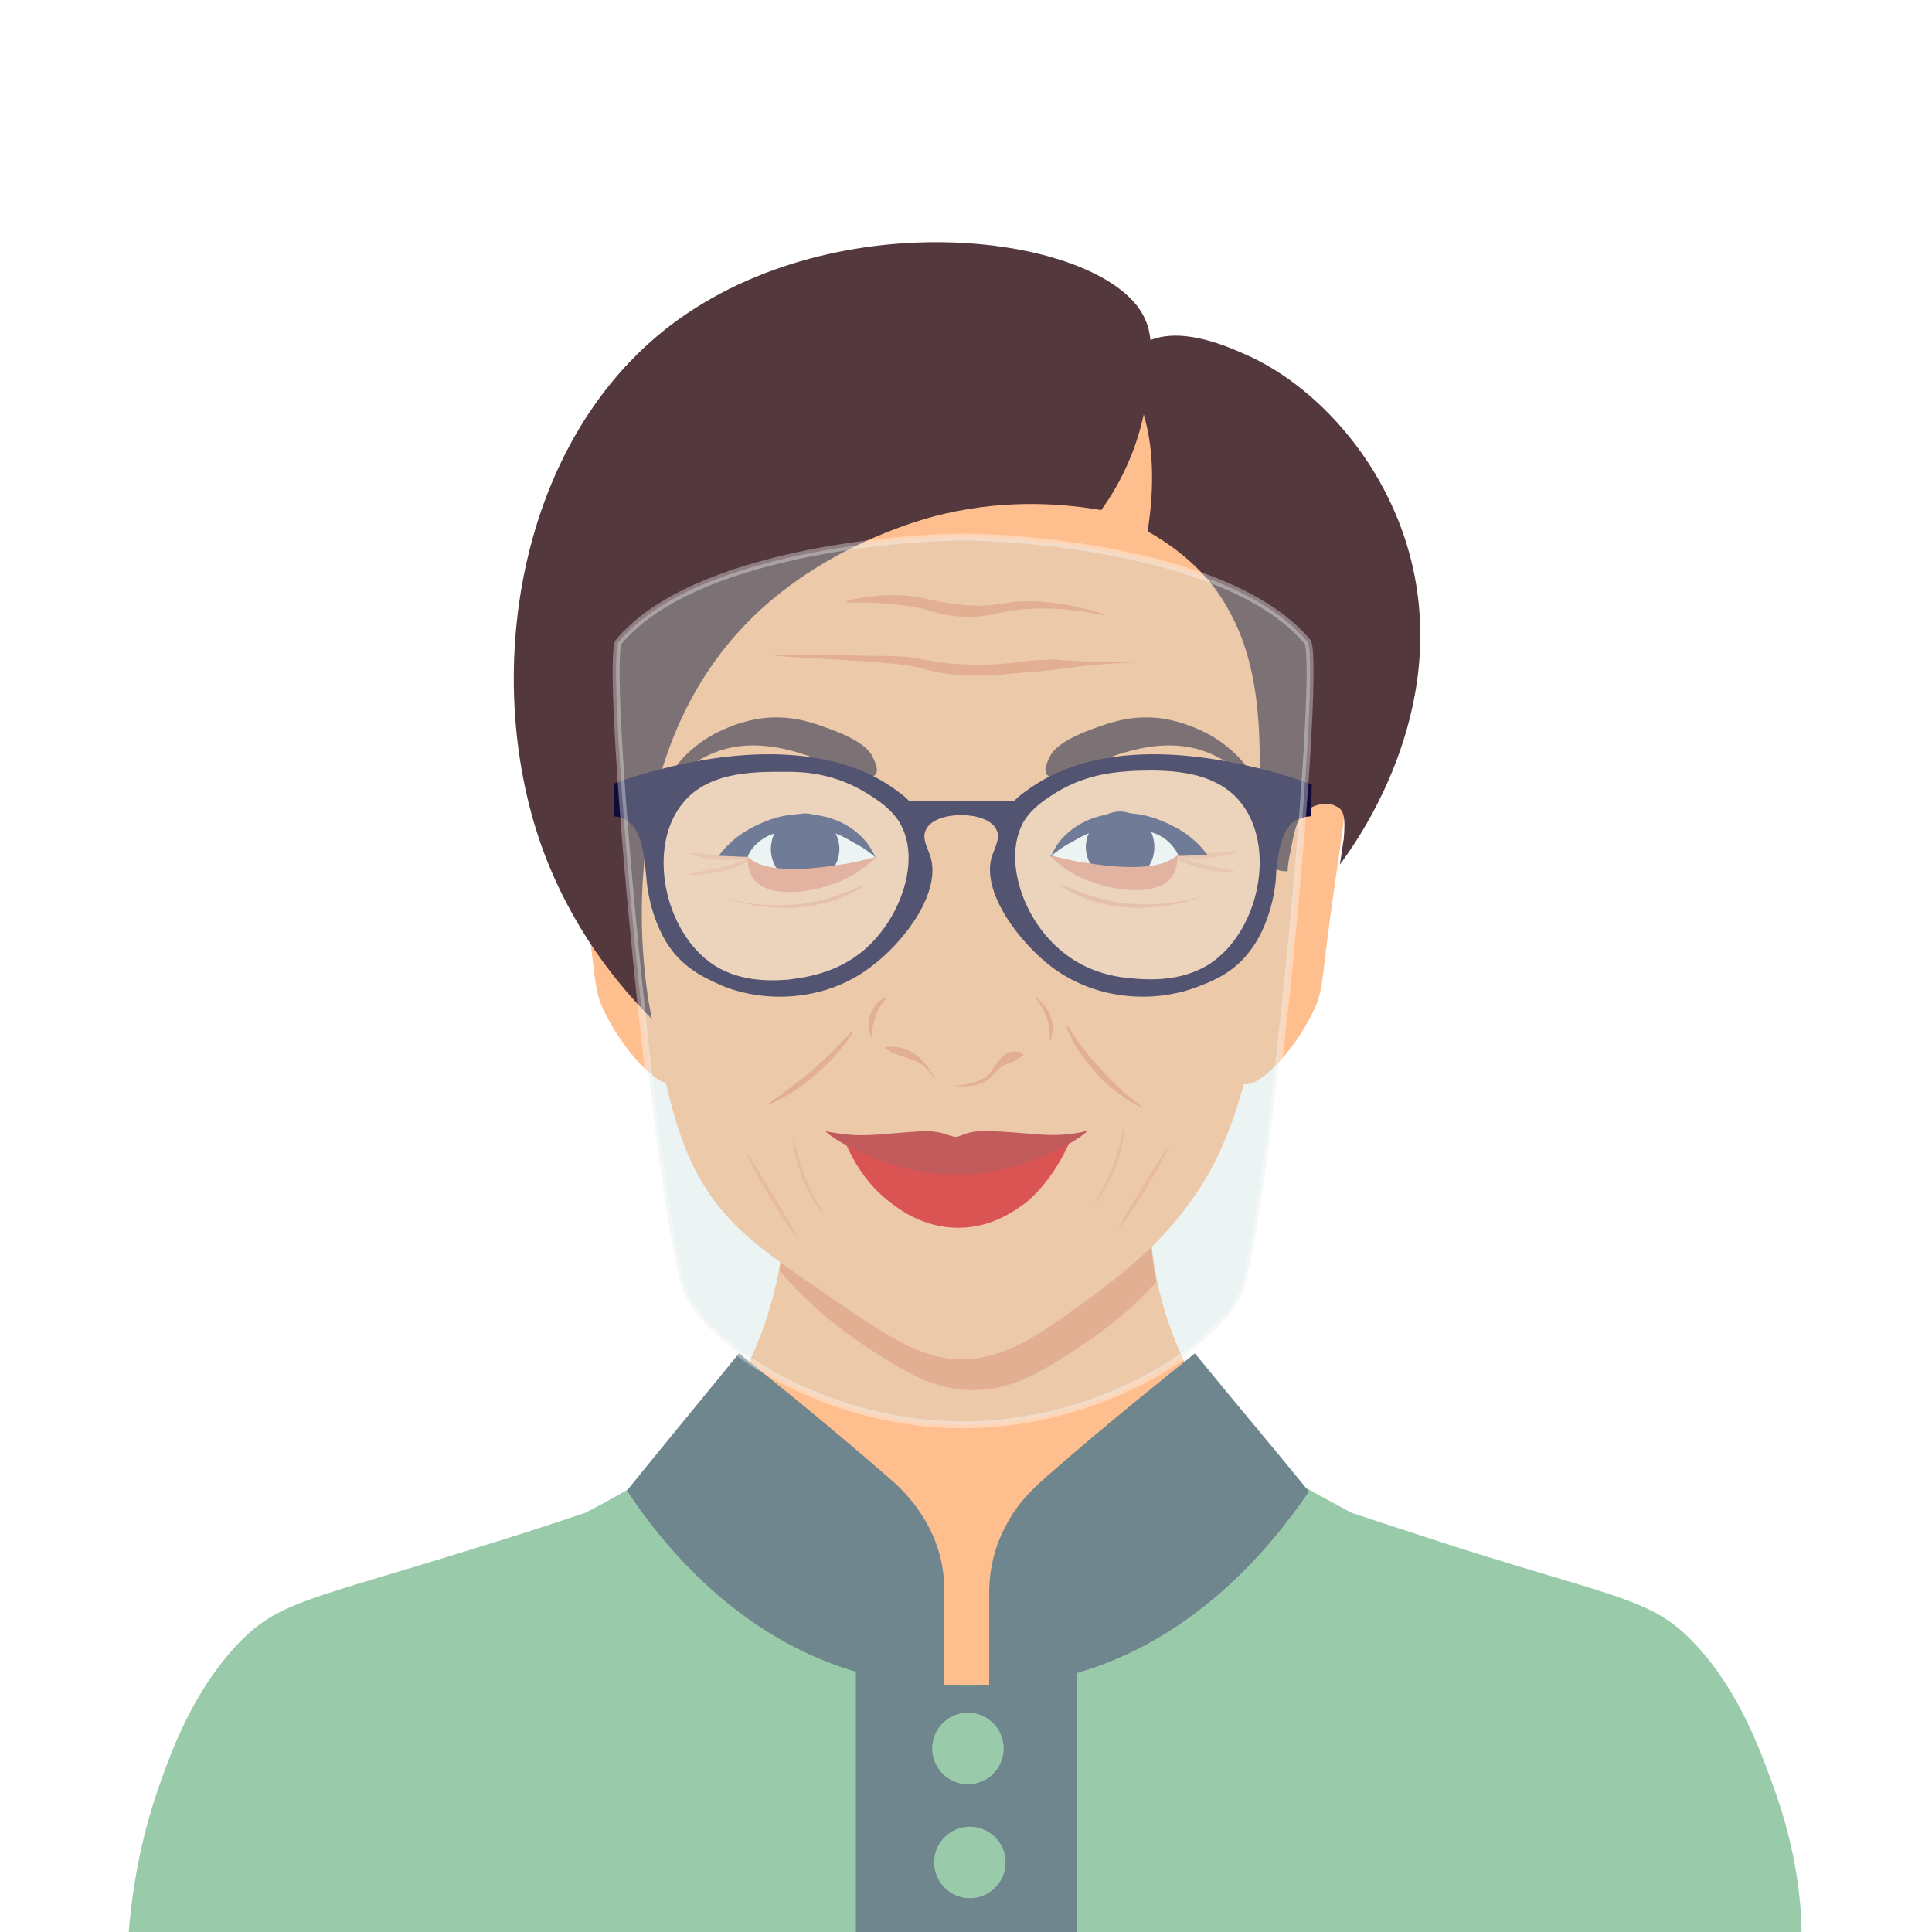 <?xml version="1.0" encoding="utf-8"?>
<!-- Generator: Adobe Illustrator 22.0.0, SVG Export Plug-In . SVG Version: 6.00 Build 0)  -->
<svg version="1.1" id="Layer_1" xmlns="http://www.w3.org/2000/svg" xmlns:xlink="http://www.w3.org/1999/xlink" x="0px" y="0px"
	 viewBox="0 0 200 200" style="enable-background:new 0 0 200 200;" xml:space="preserve">
<style type="text/css">
	.st0{fill:#FFFFFF;}
	.st1{fill:#FFBE8E;}
	.st2{fill:#99CBAB;}
	.st3{fill:#6F868F;}
	.st4{opacity:0.6;fill:#E87B55;enable-background:new    ;}
	.st5{opacity:0.5;}
	.st6{fill:#E50A0A;}
	.st7{fill:#BF1616;}
	.st8{opacity:0.61;}
	.st9{fill:#020B41;}
	.st10{fill:#E87B55;}
	.st11{fill:#53383E;}
	.st12{opacity:0.25;fill:#FFFFFF;enable-background:new    ;}
	.st13{fill:#120A39;}
	.st14{opacity:0.35;fill:#C8DCDC;stroke:#FFFFFF;stroke-width:0.718;stroke-miterlimit:10;enable-background:new    ;}
</style>
<rect class="st0" width="200" height="200"/>
<g>
	<g>
		<g>
			<g>
				<path class="st1" d="M169.9,168c-1.8-1-6.7-3.5-12.7-5.6c-4.4-1.5-6-1.7-10.8-3.3c-6.8-2.3-10.2-3.5-12.8-5.2
					c-10.3-6.9-13.2-18-13.9-21.7c-1.4-7.1-0.3-13.2,0.9-17.1c-6.6-8.5-13.1-17.1-19.7-25.6c-0.3-0.4-0.6-0.7-0.8-1.1
					c-0.3,0.4-0.6,0.7-0.8,1.1c-6.6,8.5-13.1,17.1-19.7,25.6c1.2,3.9,2.3,10,0.9,17.1c-0.8,3.8-3.6,14.8-13.9,21.7
					c-2.6,1.7-6,2.9-12.8,5.2c-4.6,1.5-6.3,1.7-10.8,3.3c-6,2.1-10.4,4.4-11.5,5c-11.1,6.2-14.6,24.9-15.3,29
					c55.9-0.1,111.9-0.2,167.8-0.3C183.4,190.9,180.7,174.3,169.9,168z"/>
				<g>
					<path class="st2" d="M183.6,185c-1.3-3.6-3.6-10.2-8.5-15.2c-4.1-4.2-7.7-4.4-24.2-9.6c-4.3-1.4-8-2.6-11-3.6
						c-2.6-1.4-4.8-2.6-6.5-3.6c-2,4.3-4.8,8.2-8.2,11.4c-1.4,1.3-5.4,4.9-11.6,7.4c-5.4,2.2-9.9,2.6-11,2.6c-0.7,0-2.5,0.1-4.9,0
						c-2.7-0.2-6.7-0.8-11.4-2.7c-2.8-1.1-7.1-3.3-11.4-7.4c-3.3-3.1-6.1-6.9-8.1-11.2c-1.6,1-3.7,2.2-6.2,3.5
						c-3,1-6.9,2.3-11.5,3.7c-16.7,5.2-20.2,5.5-24.2,9.6c-4.9,5-7.2,11.5-8.5,15.2c-2.1,6-2.8,11.5-3.1,15.2
						c57.7,0,115.5,0,173.2,0C186.5,196.5,185.8,191,183.6,185z"/>
					<g>
						<path class="st3" d="M111.5,200.2H88.6c0-9.1,0-18.3,0-27.4c2.8,0.8,6.8,1.7,11.7,1.7c4.7,0,8.5-0.9,11.2-1.7
							C111.5,181.9,111.5,191.1,111.5,200.2z"/>
						<circle class="st2" cx="100.2" cy="181" r="3.7"/>
						<circle class="st2" cx="100.4" cy="192.8" r="3.7"/>
					</g>
					<path class="st3" d="M96,157.8c-1.3-2.4-3-4-4.2-5c-6.3-5.5-12.7-10.6-15.3-12.7c-3.9,4.8-7.8,9.5-11.6,14.2
						c3.3,5,11.9,16.4,26.3,19.4c2.3,0.5,4.5,0.7,6.5,0.7c0-3.2,0-6.4,0-9.6C97.8,163.4,97.6,160.7,96,157.8z"/>
					<path class="st3" d="M104.2,157.8c1.3-2.5,3.1-4,4.2-5c6.4-5.6,12.7-10.6,15.3-12.7c3.9,4.8,7.9,9.5,11.8,14.3
						c-3.4,5-12.1,16.4-26.5,19.4c-2.3,0.5-4.5,0.7-6.6,0.7c0-3.2,0-6.4,0-9.6C102.4,163.4,102.6,160.7,104.2,157.8z"/>
				</g>
				<path class="st4" d="M80.9,123.2c0.1,1.2,0.2,2.5,0.2,3.9c0,1.6-0.2,3.1-0.4,4.4c1.7,2.1,4.6,5,8.8,7.8
					c4.1,2.7,7.1,4.6,11.3,4.6c4.3,0,7.5-2.2,11.6-4.9c3.4-2.3,5.8-4.6,7.3-6.3c-0.2-1.1-0.4-2.3-0.5-3.6c-0.2-2.5-0.1-4.8,0.2-6.7
					c-3.9,1.6-10.3,3.6-18.4,3.9C92.1,126.5,85,124.6,80.9,123.2z"/>
			</g>
			<g>
				<path class="st1" d="M65.2,84.1c-1.5-1.8-4.1-3-5.3-2c-1,0.9-0.5,2.9,0.4,9.3c1.5,10.3,1.1,11,2.3,13.4c2,4.1,5.9,8.3,7.5,7.3
					c2-1.2-1.9-9-2.8-22C67.1,89,66.9,86.2,65.2,84.1z"/>
				<path class="st1" d="M133.3,84.1c1.5-1.8,4.1-3,5.3-2c1,0.9,0.5,2.9-0.4,9.3c-1.5,10.3-1.1,11-2.3,13.4c-2,4.1-5.9,8.3-7.5,7.3
					c-2-1.2,1.9-9,2.8-22C131.4,89,131.6,86.2,133.3,84.1z"/>
			</g>
			<g>
				<g>
					<path class="st1" d="M122.8,125c-3.4,4.5-7,7.1-9.6,9.1c-5.5,4-9,6.6-13.7,6.6c-4.1,0-7.4-2.2-13.8-6.6c-6-4.1-9-6.2-11.6-9.6
						c-3.8-5-5.1-10.9-7.2-22.8c-0.6-3.5-2.4-7.9-1.8-13.8c0.7-6.3,0.9-10.8,0.9-14.1c0-5.8,0.1-8.7,0.1-10.3
						c0.4-10.9,14-30.2,32.8-30.2c21,0,31.4,24.1,31.9,25.3c4.4,10.5,2.7,22,2.9,28.9c0.1,6-1.5,10.3-2.4,14.2
						C128.8,112.7,127.5,118.8,122.8,125z"/>
					<g>
						<g>
							<path class="st4" d="M79.5,114.3c0.1,0.1,2.7-1,5.2-3.3c2.3-2,3.7-4.2,3.6-4.3c-0.1-0.1-1.4,1.6-4,3.9
								C81.5,113,79.5,114.2,79.5,114.3z"/>
							<path class="st4" d="M110.4,106.1c-0.1,0.1,0.7,2.2,2.4,4.2c2.4,3,5.3,4.4,5.4,4.3s-2-1.3-4.4-4.1
								C111.5,108.1,110.5,106,110.4,106.1z"/>
						</g>
						<g>
							<path class="st4" d="M79.9,67.8c0,0.2,8.7,0.5,12.5,0.9c1.1,0.1,1.7,0.2,2.2,0.3c1.8,0.4,2.6,0.8,5.4,0.9c1.1,0,2.1,0,2.9,0
								c2.8-0.3,4.3-0.3,7.2-0.7c5.6-0.8,9.8-0.6,9.8-0.7s-3.7,0.2-9-0.1c-1.7-0.1-1.6-0.2-2.5-0.1c-2.4,0-3.9,0.6-8,0.5
								c-3.7-0.1-4.6-0.6-6.6-0.8c-1.1-0.1-1.9-0.1-2.5-0.1C80.6,67.7,79.9,67.8,79.9,67.8z"/>
							<path class="st4" d="M87.6,62.3c0,0.2,2.2-0.1,5.4,0.3c3.5,0.4,3.6,1,6.2,1.2c3.5,0.3,3.8-0.7,8.1-0.8
								c4.2-0.1,7.1,0.8,7.1,0.7s-2.8-1.1-6.4-1.4c-4.2-0.3-4.4,0.7-8.5,0.3c-3.2-0.3-4-1-7.3-1C89.7,61.7,87.6,62.1,87.6,62.3z"/>
						</g>
						<g class="st5">
							<path class="st4" d="M116.4,116.3c0.1,0,0,2.1-0.9,4.5c-0.9,2.3-2.2,3.9-2.3,3.9c-0.1,0,1-1.4,1.9-3.7
								C116.2,118.3,116.3,116.3,116.4,116.3z"/>
							<path class="st4" d="M121.1,118.4c0.1,0-1,2.2-1.9,3.7c-1.5,2.6-3.3,5.1-3.4,5.1C115.7,127,121,118.3,121.1,118.4z"/>
						</g>
						<g class="st5">
							<path class="st4" d="M82.1,117.3c-0.1,0,0,2.1,0.9,4.5c0.9,2.3,2.2,3.9,2.3,3.9c0.1,0-1-1.4-1.9-3.7
								C82.3,119.3,82.1,117.3,82.1,117.3z"/>
							<path class="st4" d="M77.3,119.4c-0.1,0,1,2.2,1.9,3.7c1.5,2.6,3.3,5.1,3.4,5.1C82.7,128.1,77.5,119.4,77.3,119.4z"/>
						</g>
					</g>
					<g>
						<path class="st6" d="M110.7,118.3c-3,0.9-7,1.7-11.6,1.8c-4.7-0.1-8.6-0.9-11.6-1.8c0.6,1.3,1.9,4.1,4.7,6.2
							c0.9,0.7,3.4,2.6,7,2.6s6-1.9,7-2.6C108.7,122.4,110.1,119.6,110.7,118.3z"/>
						<path class="st7" d="M112.5,117.1c0-0.1-0.3,0.1-1.1,0.2c-3,0.5-4.9-0.1-9-0.2c-0.2,0-0.4,0-0.6,0c-1.6,0-2,0.4-2.8,0.6
							c-0.9-0.1-1.2-0.5-2.8-0.6c-0.2,0-0.4,0-0.6,0c-4,0.2-6,0.7-9,0.2c-0.8-0.1-1.1-0.2-1.1-0.2c-0.1,0.3,6.3,4.6,13.8,4.5
							C106.4,121.5,112.6,117.4,112.5,117.1z"/>
					</g>
					<g>
						<path class="st4" d="M91.7,103.3c-0.1-0.1-1,0.4-1.4,1.3c-0.8,1.3-0.1,2.9,0,2.9s-0.2-1,0.3-2.2C91,104,91.8,103.4,91.7,103.3
							z"/>
						<path class="st4" d="M91.6,108.5c0-0.2,1.1-0.2,1.8,0c2.3,0.6,3.5,3.3,3.4,3.3c0,0-0.5-1.1-1.7-1.8c-0.7-0.4-1.1-0.4-2.7-1
							C91.8,108.6,91.6,108.5,91.6,108.5z"/>
						<path class="st4" d="M105.9,109.1c-0.1-0.2-0.9-0.4-1.6-0.1c-0.4,0.2-0.7,0.5-1.2,1.2c-0.3,0.3-0.4,0.6-0.5,0.7
							c-0.9,1.4-3.8,1.5-3.8,1.5s2.4,0.4,3.8-0.9c0.5-0.5,0.8-1,1.5-1.3c0.3-0.1,0.7-0.2,1.2-0.6C105.6,109.5,106,109.3,105.9,109.1
							z"/>
						<path class="st4" d="M107.2,103.3c-0.1,0,0.5,0.5,0.9,1.4c0.8,1.6,0.5,3,0.6,3s0.6-1.5-0.1-2.9
							C108.1,103.9,107.3,103.3,107.2,103.3z"/>
					</g>
					<g>
						<g>
							<g>
								<g class="st8">
									<path class="st4" d="M71.3,88.3c0,0.1,1,0.4,2.2,0.6c2.6,0.4,4.9-0.2,4.9-0.3c0-0.1-1.4,0.1-4.1-0.1
										C72.5,88.4,71.3,88.2,71.3,88.3z"/>
									<path class="st4" d="M71.4,90.5c0,0.1,1.1,0.1,2.3-0.1c2.6-0.4,4.5-1.6,4.4-1.7c0-0.1-1.2,0.5-3.9,1.2
										C72.5,90.2,71.4,90.4,71.4,90.5z"/>
								</g>
								<g>
									<path class="st4" d="M89.5,91.6c0.1,0.1-1.4,1-3.2,1.6c-5.6,1.9-11.5-0.3-11.5-0.3c0-0.1,4.1,1.5,9.3,0.5
										C87.1,92.8,89.5,91.5,89.5,91.6z"/>
								</g>
							</g>
							<g>
								<g class="st8">
									<path class="st4" d="M128.2,88.1c0,0.1-1,0.4-2.1,0.6c-2.6,0.4-4.9-0.1-4.9-0.2s1.4,0.1,4.1-0.2
										C127,88.3,128.1,88,128.2,88.1z"/>
									<path class="st4" d="M128.1,90.3c0,0.1-1.1,0.1-2.3-0.1c-2.6-0.4-4.5-1.5-4.5-1.7c0-0.1,1.2,0.5,3.9,1.1
										C127,90.1,128.2,90.2,128.1,90.3z"/>
								</g>
								<g>
									<path class="st4" d="M109.7,91.6c-0.1,0.1,1.4,1,3.2,1.6c5.5,1.9,11.5-0.3,11.5-0.4s-4.1,1.5-9.3,0.5
										C112.1,92.7,109.8,91.4,109.7,91.6z"/>
								</g>
							</g>
						</g>
						<g>
							<g>
								<g>
									<path class="st0" d="M77.4,88.7c0.7-2.1,1.9-2.9,2.4-3.2c2.8-1.6,7.5-0.5,10.9,3.2c-0.7,0.6-3.5,2.9-7.2,2.8
										c-1.8-0.1-3.4-0.9-3.6-1C78.7,89.9,77.9,89.2,77.4,88.7z"/>
									<path class="st9" d="M79.8,87.9c0-2,1.5-3.6,3.5-3.7c1.9,0,3.5,1.6,3.6,3.6c0,2-1.5,3.6-3.5,3.7
										C81.4,91.5,79.8,89.9,79.8,87.9z"/>
									<path class="st9" d="M81.7,87.9c0-1,0.7-1.7,1.7-1.7c0.9,0,1.7,0.8,1.7,1.7c0,1-0.7,1.7-1.7,1.7
										C82.4,89.6,81.7,88.8,81.7,87.9z"/>
								</g>
								<path class="st10" d="M90.7,88.7c-1.5,0.4-2.8,0.7-3.7,0.8c-6,1-8.1,0.1-8.7-0.2c-0.4-0.2-0.7-0.4-0.9-0.6
									c0,0.7,0.1,1.6,0.6,2.3c2,2.5,7.6,0.8,7.9,0.6C87,91.3,88.9,90.5,90.7,88.7z"/>
								<path class="st9" d="M77.4,88.7c-1,0-2-0.1-3-0.1c0.6-0.8,1.7-2.1,3.8-3.1c1-0.5,3-1.4,5.6-1.2c0.4,0,2.6,0.2,4.4,1.5
									c1,0.7,1.6,1.5,1.8,1.8c0.3,0.5,0.5,0.9,0.7,1.2c-0.5-0.4-1.2-1-2.2-1.5c-1.2-0.7-2.6-1.5-4.6-1.6c-0.6,0-2-0.1-3.5,0.5
									C78.3,86.8,77.5,88.3,77.4,88.7z"/>
							</g>
							<g>
								<g>
									<path class="st0" d="M122,88.5c-0.7-2.1-1.9-2.9-2.4-3.2c-2.8-1.6-7.5-0.5-10.9,3.2c0.7,0.6,3.5,2.9,7.2,2.8
										c1.8-0.1,3.4-0.9,3.6-1C120.7,89.7,121.5,89,122,88.5z"/>
									<path class="st9" d="M119.5,87.7c0-2-1.5-3.6-3.5-3.7c-1.9,0-3.5,1.6-3.6,3.6c0,2,1.5,3.6,3.5,3.7
										C117.9,91.3,119.5,89.7,119.5,87.7z"/>
									<path class="st9" d="M117.7,87.7c0-1-0.7-1.7-1.7-1.7c-0.9,0-1.7,0.8-1.7,1.7c0,1,0.7,1.7,1.7,1.7
										C116.9,89.4,117.7,88.6,117.7,87.7z"/>
								</g>
								<path class="st10" d="M108.6,88.5c1.5,0.4,2.8,0.7,3.7,0.8c6,1,8.1,0.1,8.7-0.2c0.4-0.2,0.7-0.4,0.9-0.6
									c0,0.7-0.1,1.6-0.6,2.3c-2,2.5-7.6,0.8-7.9,0.6C112.3,91.1,110.5,90.4,108.6,88.5z"/>
								<path class="st9" d="M122,88.6c1,0,2-0.1,3-0.1c-0.6-0.8-1.7-2.1-3.8-3.1c-1-0.5-3-1.4-5.6-1.2c-0.4,0-2.6,0.2-4.4,1.5
									c-1,0.7-1.6,1.5-1.8,1.8c-0.3,0.5-0.5,0.9-0.7,1.2c0.5-0.4,1.2-1,2.2-1.5c1.2-0.7,2.6-1.5,4.6-1.6c0.6,0,2-0.1,3.5,0.5
									C121,86.6,121.8,88.1,122,88.6z"/>
							</g>
						</g>
					</g>
					<g>
						<path class="st11" d="M69.6,80.3c-0.3-0.4,1.8-3.2,5.1-4.7c0.7-0.3,2.4-1.1,4.7-1.3c2.8-0.2,4.7,0.5,6.6,1.2
							c3.3,1.2,4,2.3,4.2,2.6c0.2,0.4,0.9,1.6,0.4,2.1c-1.2,1.6-8.3-4.5-15.4-2.7C71.8,78.4,69.9,80.7,69.6,80.3z"/>
						<path class="st11" d="M129.4,80.3c0.3-0.4-1.8-3.2-5.1-4.7c-0.7-0.3-2.4-1.1-4.7-1.3c-2.8-0.2-4.7,0.5-6.6,1.2
							c-3.3,1.2-4,2.3-4.2,2.6c-0.2,0.4-0.9,1.6-0.4,2.1c1.2,1.6,8.3-4.5,15.4-2.7C127.2,78.4,129.1,80.7,129.4,80.3z"/>
					</g>
				</g>
				<path class="st11" d="M138.7,89.5c1.4-1.9,11.7-15.7,7.2-32.2c-2.6-9.5-9.4-17-16.3-20.3c-2.2-1-6.9-3.2-10.5-1.8
					c-0.1-0.7-0.2-1.4-0.5-2c-3.3-8.4-29.6-12.7-47.4-0.8C53.7,44.1,49.6,69.5,56.1,87.7c3,8.3,7.8,14.2,11.4,17.8
					c-0.4-1.6-5.4-26.1,10.4-41.6C86,56,96.4,53.5,97.7,53.2c6.9-1.6,12.7-1,16.3-0.4c1.3-1.8,3.4-5.2,4.4-9.9
					c0.9,3.1,1.2,7,0.4,12.1c4.6,2.6,7,5.6,8.3,8c6.2,10.7,0.9,25.4,5.3,27.1c0.4,0.1,0.7,0.1,0.9,0.1c0-0.5,0.1-1.2,0.3-2.1
					c0.4-2.1,0.6-3.4,1.7-4.2c0.7-0.6,1.9-0.9,2.9-0.5c0.1,0.1,0.3,0.1,0.5,0.3c0.4,0.4,0.6,1,0.4,3.2
					C139,87.4,138.9,88.3,138.7,89.5z"/>
			</g>
		</g>
	</g>
	<g>
		<path class="st12" d="M93.8,84.9c2.4,4,0.2,10.3-3.7,13.7c-3.1,2.7-6.7,3.1-8.1,3.2s-5,0.4-8.1-1.6c-5.4-3.5-7.3-12.8-3.2-17.5
			c2.9-3.4,8.1-3.2,11.3-3.2c1.6,0,5,0.2,8.3,2.2C91.6,82.6,92.9,83.4,93.8,84.9z"/>
		<path class="st12" d="M105.9,84.9c-2.4,4-0.2,10.3,3.7,13.7c3.1,2.7,6.7,3.1,8.1,3.2s5,0.4,8.1-1.6c5.4-3.5,7.3-12.8,3.2-17.5
			c-2.9-3.4-8.1-3.2-11.3-3.2c-1.6,0-5,0.2-8.3,2.2C108,82.6,106.7,83.4,105.9,84.9z"/>
		<path class="st13" d="M130.6,79.6c-3.8-0.9-16.1-3.9-24.4,2.3c-0.6,0.4-1,0.8-1.2,1c-3.6,0-7.3,0-10.9,0c-0.2-0.2-0.6-0.6-1.2-1
			c-8.2-6.2-20.9-3.2-24.4-2.3c-1.1,0.3-2.8,0.7-4.9,1.5c0,1.1,0,2.3-0.1,3.4c0.3,0,0.7,0.1,1.1,0.3c0,0,0.6,0.3,1,0.8
			c1.1,1.4,1.2,4.5,1.3,5.1c0.2,3,1.3,5.9,2.6,7.6c1.7,2.3,4.1,3.2,5.4,3.8c4.3,1.7,10.4,1.6,15.1-1.9c3.7-2.7,7.5-7.9,6.3-11.6
			c-0.4-1.1-0.9-1.9-0.4-2.8c1-1.9,6.2-1.9,7.2,0c0.5,0.8,0,1.7-0.4,2.8c-1.2,3.6,2.7,8.9,6.3,11.6c4.8,3.5,10.8,3.6,15.1,1.9
			c1.3-0.5,3.7-1.4,5.4-3.8c1.3-1.7,2.4-4.6,2.6-7.6c0-0.6,0.2-3.7,1.3-5.1c0.4-0.6,1-0.8,1-0.8c0.5-0.2,1-0.3,1.3-0.3
			c0-1.1,0.1-2.2,0.1-3.3C133.6,80.4,131.8,79.9,130.6,79.6z M89.5,98.3c-3,2.6-6.5,2.9-7.8,3.1c-1.3,0.1-4.9,0.4-7.8-1.5
			c-5.2-3.4-7-12.4-3.1-16.9c2.8-3.3,7.8-3.1,10.9-3.1c1.6,0,4.8,0.2,8,2.2c1.3,0.8,2.5,1.6,3.4,3C95.4,88.9,93.3,95,89.5,98.3z
			 M125.2,99.8c-3,1.9-6.5,1.6-7.8,1.5s-4.8-0.4-7.8-3.1c-3.8-3.3-5.8-9.4-3.6-13.2c0.9-1.4,2.1-2.2,3.4-3c3.3-2,6.5-2.1,8-2.2
			c3.1-0.1,8.1-0.2,10.9,3.1C132.2,87.5,130.4,96.4,125.2,99.8z"/>
	</g>
	<path class="st14" d="M99.7,147.5c14,0,25.9-7.8,28.7-13.2c2.8-5.5,8.4-63.9,7-67.8c-7.7-9.3-29.4-10.9-35.7-10.9
		s-28,1.6-35.7,10.9c-1.4,3.9,4.2,62.3,7,67.8C73.9,139.8,85.7,147.5,99.7,147.5"/>
</g>
</svg>

